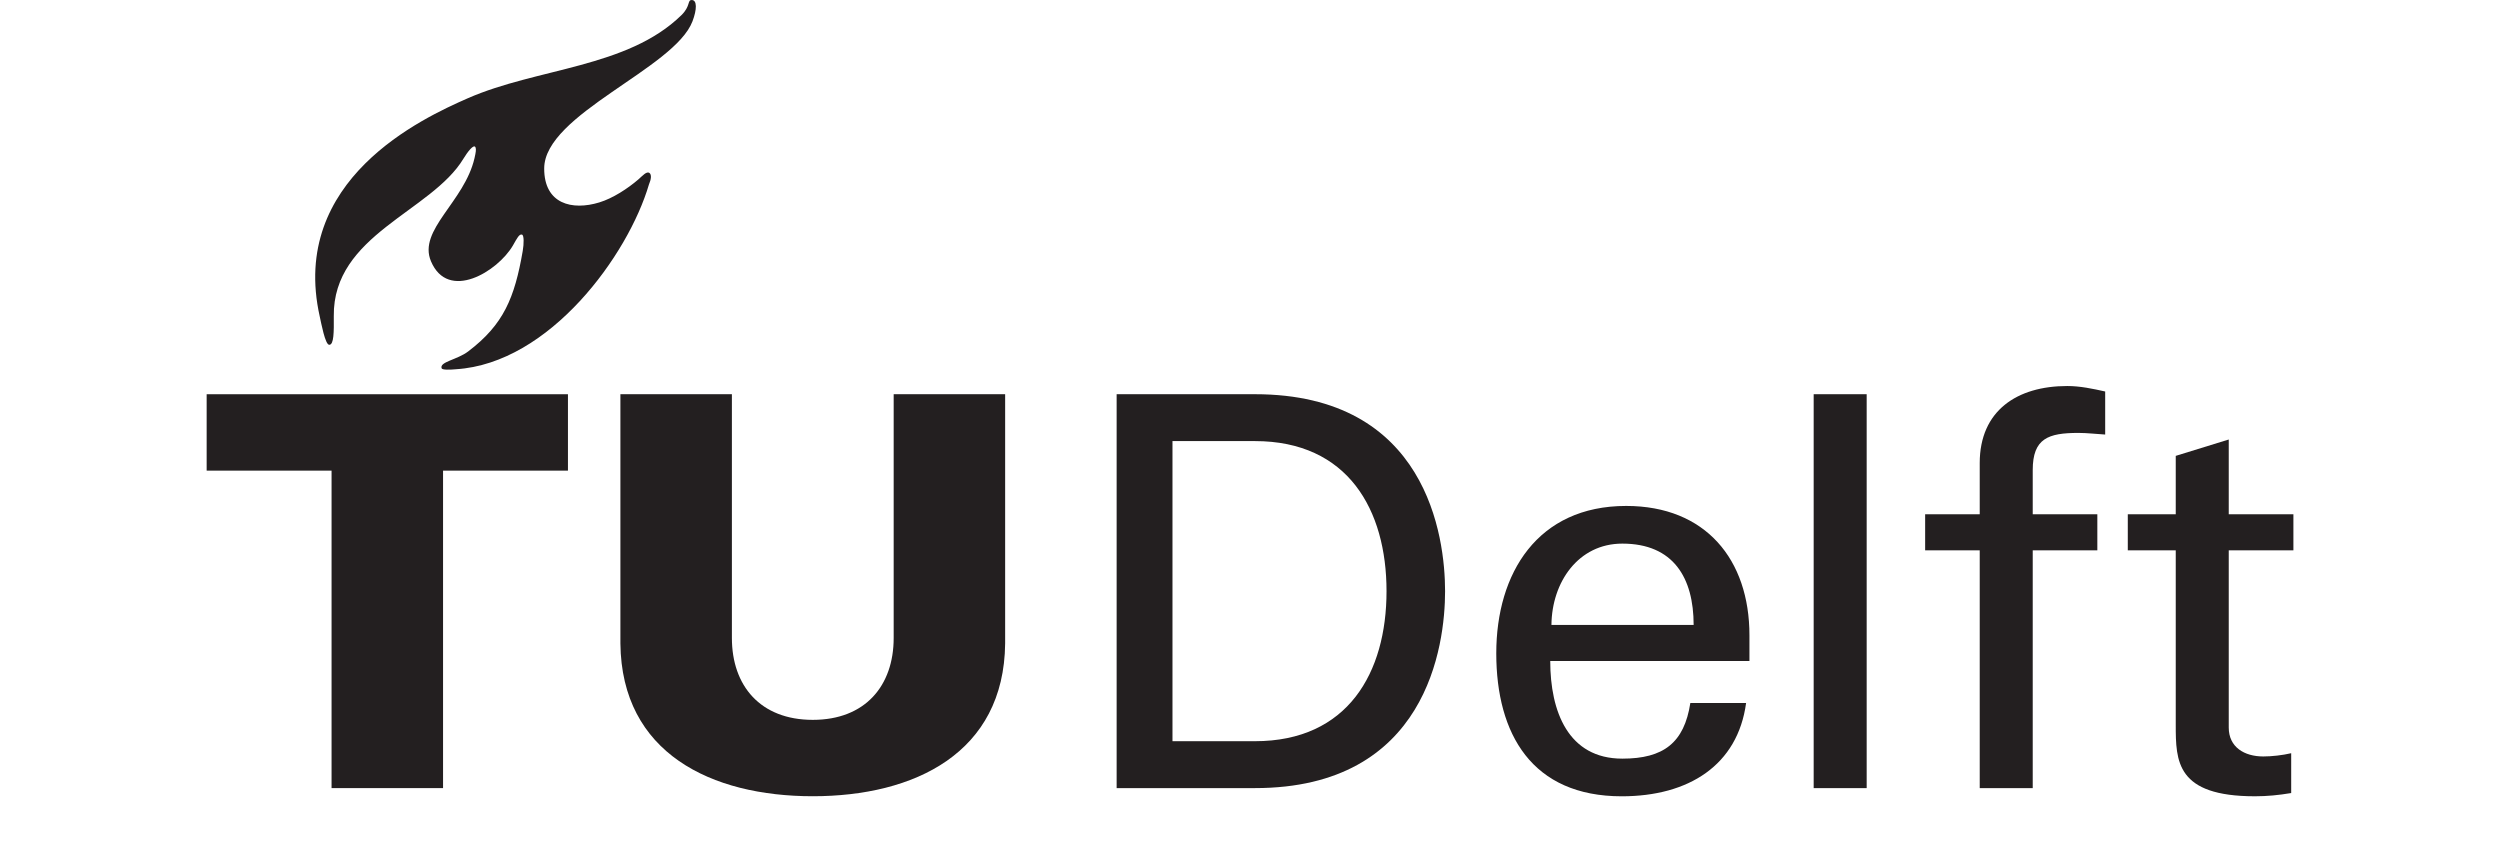 <?xml version="1.0" encoding="UTF-8" standalone="no"?>
<!DOCTYPE svg PUBLIC "-//W3C//DTD SVG 1.1//EN" "http://www.w3.org/Graphics/SVG/1.1/DTD/svg11.dtd">
<svg width="100%" height="100%" viewBox="0 0 494 170" version="1.1" xmlns="http://www.w3.org/2000/svg" xmlns:xlink="http://www.w3.org/1999/xlink" xml:space="preserve" xmlns:serif="http://www.serif.com/" style="fill-rule:evenodd;clip-rule:evenodd;stroke-linejoin:round;stroke-miterlimit:2;">
    <rect x="0" y="0" width="494" height="170" style="fill:none;"/>
    <g id="tud" transform="matrix(4.156,0,0,4.068,1.078,-40.755)">
        <path d="M47.419,29.279L47.419,41.273C47.373,45.849 43.996,48.582 38.385,48.582C32.774,48.582 29.397,45.849 29.351,41.272L29.351,29.279L34.426,29.279L34.426,41.008C34.426,43.531 35.943,45.098 38.385,45.098C40.827,45.098 42.343,43.531 42.343,41.008L42.343,29.279L47.419,29.279Z" style="fill:rgb(35,31,32);fill-rule:nonzero;"/>
        <path d="M26.631,29.28L26.631,32.767L20.693,32.767L20.693,48.188L15.618,48.188L15.618,32.767L9.679,32.767L9.679,29.28L26.631,29.28Z" style="fill:rgb(35,31,32);fill-rule:nonzero;"/>
        <path d="M15.087,25.529L15.054,25.369C14.081,20.933 16.427,17.408 22.029,14.894C23.225,14.358 24.582,14.011 25.894,13.676C28.194,13.089 30.572,12.482 32.221,10.833C32.221,10.832 32.588,10.221 32.588,10.221C32.74,10.243 32.732,10.55 32.56,11.013C32.19,12.007 30.784,12.99 29.296,14.03C27.431,15.334 25.504,16.682 25.503,18.202C25.501,18.931 25.725,19.466 26.168,19.792C26.668,20.16 27.435,20.221 28.272,19.958C28.853,19.776 29.561,19.35 30.167,18.819C30.167,18.818 30.28,18.713 30.28,18.713C30.354,18.644 30.505,18.5 30.55,18.51C30.589,18.541 30.595,18.69 30.492,18.932C29.465,22.497 25.743,27.564 21.412,27.841C21.408,27.841 20.82,27.838 20.82,27.838C20.816,27.786 21.076,27.678 21.305,27.582L22.075,27.174C23.821,25.816 24.331,24.443 24.705,22.229C24.747,21.978 24.821,21.386 24.598,21.308C24.389,21.235 24.265,21.461 24.077,21.8C23.552,22.722 22.371,23.613 21.438,23.554C20.938,23.523 20.566,23.223 20.335,22.664C20.002,21.861 20.541,21.079 21.162,20.174C21.649,19.468 22.2,18.667 22.412,17.723L22.465,17.03L22.306,17.018C22.152,17.004 21.942,17.222 21.68,17.666C21.119,18.618 20.124,19.362 19.071,20.15C17.299,21.475 15.467,22.846 15.499,25.376C15.502,25.83 15.508,26.59 15.393,26.655C15.342,26.603 15.23,26.222 15.087,25.529Z" style="fill:rgb(35,31,32);fill-rule:nonzero;"/>
        <path d="M70.995,41.753C70.995,38.347 72.588,34.707 77.059,34.707C80.604,34.707 82.806,37.071 82.806,40.878L82.806,42.012L73.336,42.012L73.336,42.125C73.336,45.212 74.626,46.982 76.875,46.982C78.884,46.982 79.876,46.162 80.194,44.278L82.608,44.278C82.184,47.008 80.106,48.585 76.848,48.585C71.755,48.585 70.995,44.304 70.995,41.753ZM73.392,40.374L73.391,40.487L80.379,40.487L80.379,40.375C80.379,37.754 79.134,36.312 76.875,36.312C74.611,36.312 73.41,38.355 73.392,40.374Z" style="fill:rgb(35,31,32);fill-rule:nonzero;"/>
        <rect x="86.086" y="29.279" width="2.294" height="18.91" style="fill:rgb(35,31,32);fill-rule:nonzero;"/>
        <path d="M91.385,35.11L93.981,35.11L93.981,32.511C93.981,30.239 95.495,28.882 98.03,28.882C98.03,28.882 99.561,29.108 99.72,29.132L99.72,31.004C99.589,30.994 99.379,30.979 99.379,30.979L98.562,30.935C97.079,30.935 96.275,31.239 96.275,32.849L96.275,35.11L99.347,35.11L99.347,36.637L96.275,36.637L96.275,48.188L93.981,48.188L93.981,36.637L91.385,36.637L91.385,35.11Z" style="fill:rgb(35,31,32);fill-rule:nonzero;"/>
        <path d="M105.595,31.521L105.595,35.11L108.669,35.11L108.669,36.637L105.595,36.637L105.595,45.36C105.595,46.281 106.284,46.876 107.35,46.876C107.35,46.876 108.339,46.758 108.564,46.732L108.564,48.437C108.396,48.452 106.954,48.584 106.954,48.584C103.301,48.584 103.301,46.953 103.301,45.227L103.301,36.637L101.021,36.637L101.021,35.111C101.226,35.111 103.301,35.113 103.301,35.113L103.301,32.245C103.44,32.201 105.343,31.6 105.595,31.521Z" style="fill:rgb(35,31,32);fill-rule:nonzero;"/>
        <path d="M59.406,31.332L55.374,31.332L55.374,46.135L59.406,46.135C63.396,46.135 65.777,43.369 65.777,38.735C65.777,34.099 63.396,31.332 59.406,31.332ZM59.405,29.279C67.691,29.279 68.335,36.517 68.335,38.735C68.335,40.952 67.691,48.188 59.405,48.188L52.945,48.188L52.945,29.279L59.405,29.279Z" style="fill:rgb(35,31,32);fill-rule:nonzero;"/>
        <path d="M38.385,44.985C40.877,44.985 42.231,43.33 42.231,41.008L42.231,29.167L47.531,29.167L47.531,41.273C47.479,46.602 43.21,48.695 38.385,48.695C33.56,48.695 29.291,46.602 29.238,41.273L29.238,29.167L34.539,29.167L34.539,41.008C34.539,43.33 35.893,44.985 38.385,44.985Z" style="fill:rgb(35,31,32);fill-rule:nonzero;"/>
        <path d="M15.505,48.3L20.806,48.3L20.806,32.879L26.744,32.879L26.744,29.168L9.566,29.168L9.566,32.879L15.505,32.879L15.505,48.3Z" style="fill:rgb(35,31,32);fill-rule:nonzero;"/>
        <path d="M28.238,19.85C26.945,20.256 25.611,19.931 25.615,18.202C25.617,15.566 31.808,13.356 32.666,11.052C32.879,10.478 32.892,10.005 32.617,10.02C32.42,10.032 32.574,10.318 32.141,10.753C29.576,13.318 25.279,13.314 21.983,14.791C19.82,15.761 13.484,18.743 14.943,25.393C15.013,25.709 15.201,26.767 15.395,26.767C15.619,26.767 15.617,26.138 15.611,25.375C15.563,21.415 20.252,20.31 21.777,17.723C21.96,17.414 22.275,16.98 22.351,17.181C22.387,17.279 22.363,17.422 22.302,17.698C21.824,19.824 19.601,21.188 20.231,22.708C21.047,24.68 23.404,23.21 24.128,21.942C24.322,21.592 24.431,21.37 24.561,21.415C24.658,21.449 24.654,21.849 24.594,22.21C24.207,24.498 23.681,25.783 22.006,27.085C21.471,27.502 20.628,27.588 20.738,27.909C20.767,27.992 21.13,27.983 21.419,27.954C25.878,27.669 29.608,22.411 30.596,18.976C30.699,18.735 30.73,18.507 30.621,18.422C30.486,18.319 30.291,18.557 30.092,18.734C29.582,19.181 28.883,19.648 28.238,19.85Z" style="fill:rgb(35,31,32);fill-rule:nonzero;"/>
        <path d="M82.919,42.125L82.919,40.878C82.919,37.194 80.833,34.594 77.059,34.594C72.845,34.594 70.882,37.856 70.882,41.753C70.882,45.676 72.58,48.698 76.848,48.698C80.029,48.698 82.361,47.188 82.76,44.166L80.109,44.166C79.816,46.1 78.837,46.869 76.875,46.869C74.302,46.869 73.448,44.58 73.448,42.125L82.919,42.125ZM73.505,40.375C73.523,38.299 74.779,36.424 76.875,36.424C79.313,36.424 80.266,38.095 80.266,40.375L73.505,40.375Z" style="fill:rgb(35,31,32);fill-rule:nonzero;"/>
        <rect x="85.973" y="29.167" width="2.52" height="19.134" style="fill:rgb(35,31,32);fill-rule:nonzero;"/>
        <path d="M96.388,48.3L96.388,36.75L99.46,36.75L99.46,34.998L96.388,34.998L96.388,32.849C96.388,31.311 97.128,31.047 98.562,31.047C98.983,31.047 99.409,31.102 99.833,31.126L99.833,29.035C99.243,28.901 98.642,28.769 98.03,28.769C95.646,28.769 93.868,29.964 93.868,32.511L93.868,34.998L91.273,34.998L91.273,36.75L93.868,36.75L93.868,48.3L96.388,48.3Z" style="fill:rgb(35,31,32);fill-rule:nonzero;"/>
        <path d="M100.908,34.998L100.908,36.75L103.188,36.75L103.188,45.227C103.188,46.997 103.213,48.697 106.954,48.697C107.536,48.697 108.083,48.642 108.677,48.54L108.677,46.605C108.267,46.704 107.749,46.763 107.35,46.763C106.449,46.763 105.708,46.31 105.708,45.36L105.708,36.75L108.782,36.75L108.782,34.998L105.708,34.998L105.708,31.367L103.188,32.162L103.188,35L100.908,34.998Z" style="fill:rgb(35,31,32);fill-rule:nonzero;"/>
        <path d="M55.487,31.444L59.406,31.444C63.829,31.444 65.664,34.781 65.664,38.735C65.664,42.688 63.829,46.022 59.406,46.022L55.487,46.022L55.487,31.444ZM52.832,48.3L59.405,48.3C67.589,48.3 68.448,41.374 68.448,38.735C68.448,36.096 67.589,29.167 59.405,29.167L52.832,29.167L52.832,48.3Z" style="fill:rgb(35,31,32);fill-rule:nonzero;"/>
    </g>
</svg>
